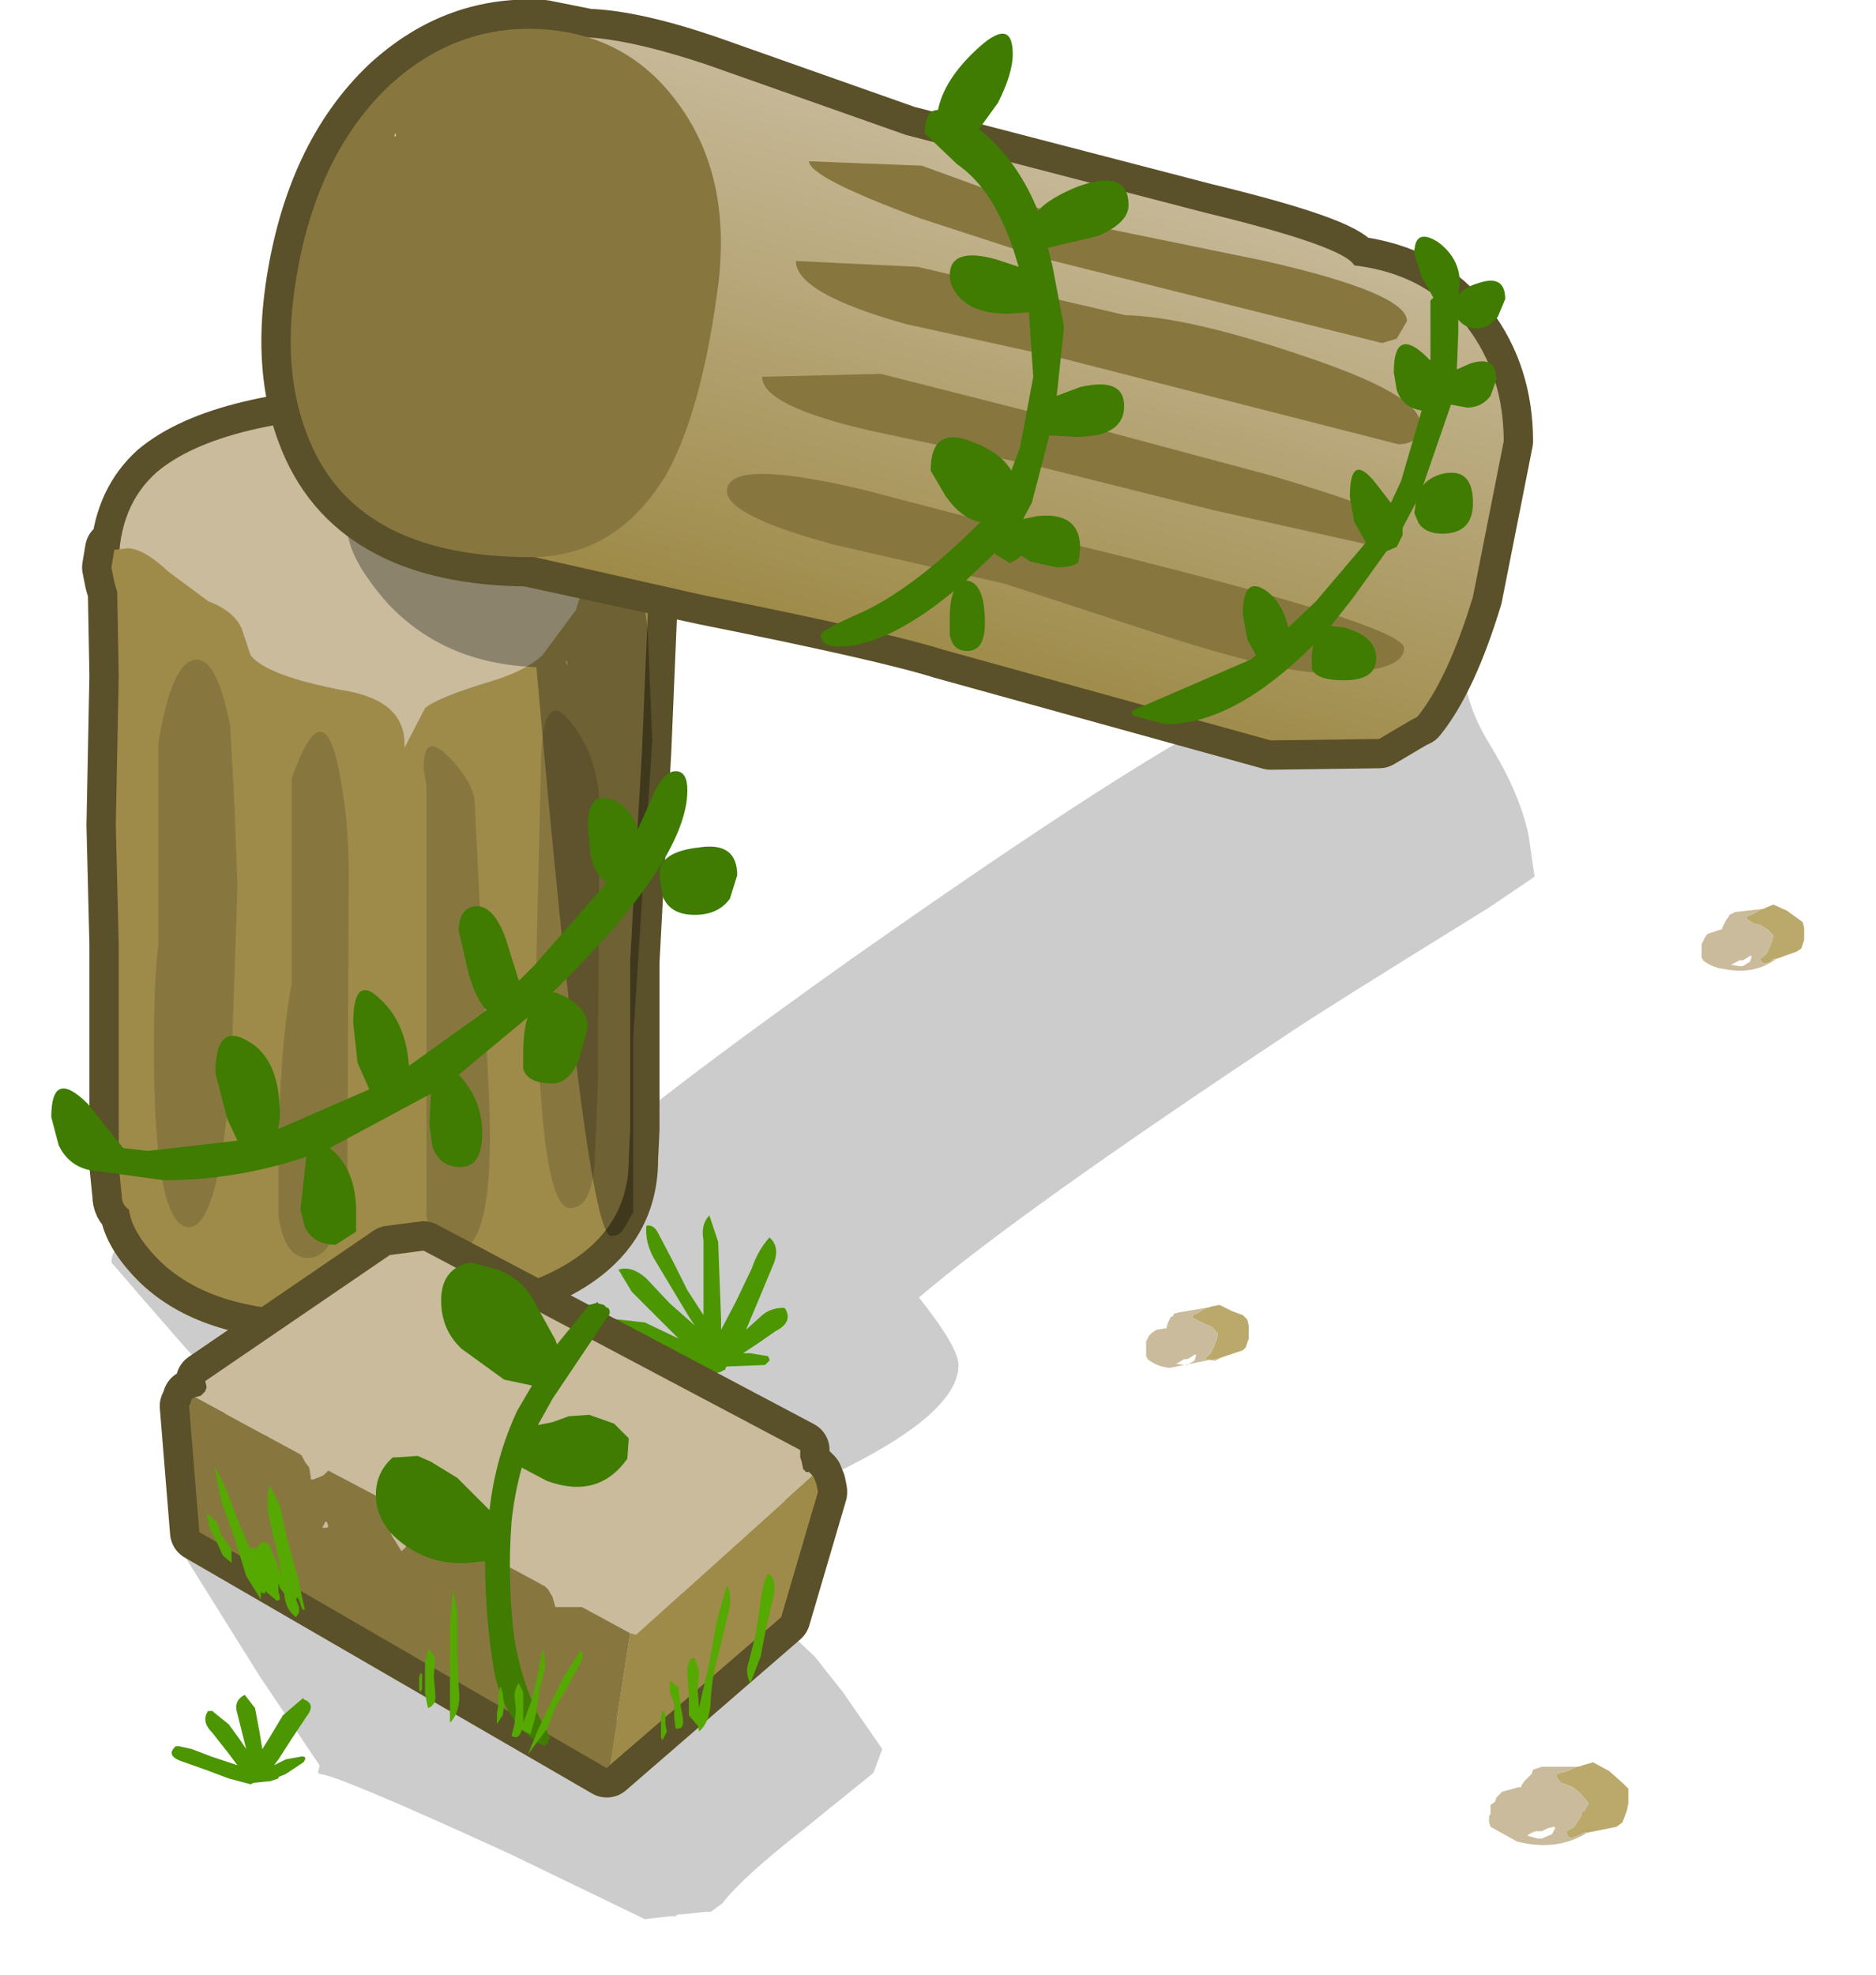 <?xml version="1.0" encoding="UTF-8" standalone="no"?>
<svg xmlns:xlink="http://www.w3.org/1999/xlink" height="67.35px" width="64.0px" xmlns="http://www.w3.org/2000/svg">
  <g transform="matrix(1.0, 0.0, 0.0, 1.0, 0.0, 3.35)">
    <path d="M64.0 0.0 L64.0 64.0 0.0 64.0 0.0 0.0 64.0 0.0" fill="#55a901" fill-opacity="0.0" fill-rule="evenodd" stroke="none"/>
    <path d="M60.6 29.35 L60.5 29.35 60.4 29.45 Q60.1 29.6 60.05 29.35 L60.25 29.2 60.35 29.0 60.4 28.9 60.4 28.85 60.45 28.75 60.5 28.55 60.3 28.35 60.05 28.2 59.85 28.15 59.75 28.1 59.6 28.0 59.6 27.9 59.85 27.8 60.1 27.65 60.15 27.65 60.25 27.6 60.5 27.5 60.95 27.7 61.3 27.95 61.5 28.1 61.55 28.3 61.55 28.45 61.55 28.5 61.55 28.7 61.45 29.0 61.3 29.1 60.6 29.35" fill="#bba96c" fill-rule="evenodd" stroke="none"/>
    <path d="M60.6 29.35 Q59.85 29.9 58.85 29.7 58.4 29.65 58.1 29.4 L58.05 29.3 58.05 29.15 58.05 29.05 58.05 28.9 58.05 28.85 58.1 28.75 58.15 28.65 58.25 28.5 58.4 28.45 58.7 28.35 58.75 28.35 58.75 28.3 58.8 28.2 58.85 28.1 58.9 28.0 58.95 27.95 59.0 27.85 59.2 27.75 60.1 27.65 59.85 27.8 59.6 27.9 59.6 28.0 59.75 28.1 59.85 28.15 60.05 28.2 60.3 28.35 60.5 28.55 60.45 28.75 60.4 28.85 60.4 28.9 60.35 29.0 60.25 29.2 60.05 29.35 Q60.1 29.6 60.4 29.45 L60.5 29.35 60.6 29.35 M59.7 29.25 L59.55 29.35 59.45 29.4 59.35 29.4 59.05 29.55 59.35 29.6 59.45 29.6 59.7 29.45 59.75 29.3 59.75 29.25 59.7 29.25" fill="#c9bb9c" fill-rule="evenodd" stroke="none"/>
    <path d="M41.15 41.25 L41.2 41.25 41.35 41.2 41.6 41.15 42.0 41.35 42.4 41.5 42.55 41.65 42.6 41.85 42.6 42.0 42.6 42.05 42.6 42.3 42.5 42.6 42.4 42.7 41.65 42.95 41.55 43.0 41.45 43.05 41.1 43.0 41.3 42.8 41.4 42.6 41.45 42.5 41.45 42.45 41.5 42.35 41.55 42.15 41.35 41.9 41.1 41.8 40.9 41.7 40.8 41.65 40.7 41.6 40.7 41.5 40.9 41.4 41.15 41.25" fill="#bba96c" fill-rule="evenodd" stroke="none"/>
    <path d="M41.15 41.25 L40.9 41.4 40.7 41.5 40.7 41.6 40.8 41.65 40.9 41.7 41.1 41.8 41.35 41.9 41.55 42.15 41.5 42.35 41.45 42.45 41.45 42.5 41.4 42.6 41.3 42.8 41.1 43.0 41.45 43.05 41.55 43.0 41.65 42.95 39.9 43.3 Q39.45 43.25 39.15 43.0 L39.1 42.9 39.1 42.75 39.1 42.65 39.1 42.45 39.1 42.4 39.15 42.3 39.2 42.2 39.3 42.1 39.45 42.0 39.75 41.95 39.8 41.95 39.8 41.9 39.85 41.75 39.9 41.65 39.95 41.55 40.0 41.55 40.05 41.45 40.25 41.4 41.15 41.25 M40.75 43.05 L40.8 42.9 40.8 42.85 40.75 42.85 40.6 42.95 40.5 43.0 40.4 43.0 40.15 43.15 40.05 43.15 40.4 43.2 40.5 43.2 40.75 43.05" fill="#c9bb9c" fill-rule="evenodd" stroke="none"/>
    <path d="M54.15 59.15 L54.05 59.15 53.85 59.25 Q53.45 59.45 53.45 59.1 L53.7 58.95 53.9 58.65 53.95 58.55 53.95 58.45 54.05 58.4 54.2 58.15 53.9 57.8 53.65 57.6 53.4 57.5 53.25 57.45 53.1 57.25 53.1 57.15 53.45 57.05 53.8 56.9 53.85 56.9 54.0 56.85 54.35 56.75 54.9 57.05 55.35 57.45 55.55 57.65 55.55 57.9 55.55 58.1 55.55 58.15 55.5 58.4 55.35 58.8 55.15 58.95 54.15 59.15" fill="#bba96c" fill-rule="evenodd" stroke="none"/>
    <path d="M53.8 56.9 L53.45 57.05 53.1 57.15 53.1 57.25 53.25 57.45 53.4 57.5 53.65 57.6 53.9 57.8 54.2 58.15 54.05 58.4 53.95 58.45 53.95 58.55 53.9 58.65 53.7 58.95 53.45 59.1 Q53.45 59.45 53.85 59.25 L54.05 59.15 54.15 59.15 Q53.1 59.8 51.75 59.45 L50.85 58.95 50.8 58.8 50.8 58.6 50.85 58.5 50.85 58.3 50.85 58.2 51.0 58.1 51.05 57.95 51.25 57.75 51.45 57.7 51.8 57.6 51.9 57.6 51.9 57.55 52.0 57.4 52.05 57.35 52.2 57.2 52.25 57.15 52.3 57.0 52.6 56.9 53.8 56.9 M52.95 59.2 L53.05 59.0 53.05 58.95 53.0 58.95 52.8 59.0 52.6 59.1 52.45 59.1 Q52.3 59.1 52.1 59.25 L52.45 59.35 52.6 59.35 52.95 59.2" fill="#c9bb9c" fill-rule="evenodd" stroke="none"/>
    <path d="M49.95 19.4 Q49.95 20.6 50.8 22.0 51.85 23.7 52.15 25.15 L52.35 26.55 50.8 27.6 Q45.05 31.15 43.8 32.0 34.75 38.0 31.35 40.9 32.7 42.6 32.7 43.2 32.7 45.1 27.15 47.5 21.05 50.15 14.2 50.15 12.75 50.15 3.8 39.7 3.8 39.25 4.25 39.05 L4.75 39.65 Q4.9 39.45 5.3 39.4 L6.95 39.5 Q16.0 39.5 18.85 37.55 19.0 37.1 20.15 36.1 L20.3 35.85 Q20.6 35.4 21.15 35.25 23.7 33.15 29.05 29.35 39.0 22.35 42.45 20.75 L42.5 20.95 42.8 20.75 Q46.75 18.7 47.15 18.7 L50.0 19.1 49.95 19.4" fill="#000000" fill-opacity="0.2" fill-rule="evenodd" stroke="none"/>
    <path d="M22.1 17.55 L21.9 22.3 21.65 26.6 21.5 29.45 21.5 35.15 21.45 36.2 Q21.45 41.35 10.7 41.35 7.2 41.35 5.45 39.65 4.5 38.7 4.4 37.9 4.15 37.75 4.15 37.4 L4.05 36.4 4.05 28.85 3.95 24.8 4.05 19.7 4.0 16.95 4.0 16.85 3.9 16.5 3.8 16.0 3.9 15.4 4.1 15.4 Q4.25 13.75 5.35 12.75 7.55 10.9 13.65 10.75 19.1 11.6 20.75 13.45 21.35 14.15 21.55 15.4 22.05 15.95 22.1 17.55" fill="#c9bb9c" fill-rule="evenodd" stroke="none"/>
    <path d="M22.1 17.55 L21.9 22.3 21.65 26.6 21.5 29.45 21.5 35.15 21.45 36.2 Q21.45 41.35 10.7 41.35 7.2 41.35 5.45 39.65 4.5 38.7 4.4 37.9 4.15 37.75 4.15 37.4 L4.05 36.4 4.05 28.85 3.95 24.8 4.05 19.7 4.0 16.95 4.0 16.85 3.9 16.5 3.8 16.0 3.9 15.4 4.1 15.4 Q4.25 13.75 5.35 12.75 7.55 10.9 13.65 10.75 19.1 11.6 20.75 13.45 21.35 14.15 21.55 15.4 22.05 15.95 22.1 17.55 Z" fill="none" stroke="#5a5029" stroke-linecap="round" stroke-linejoin="round" stroke-width="2.0"/>
    <path d="M12.1 23.75 Q8.15 23.75 5.7 19.95 L4.05 15.95 Q4.05 13.9 5.35 12.75 7.55 10.9 13.65 10.75 19.1 11.6 20.75 13.45 21.65 14.5 21.65 16.85 21.65 18.7 19.95 20.7 17.35 23.75 12.1 23.75" fill="#c9bb9c" fill-rule="evenodd" stroke="none"/>
    <path d="M22.1 17.55 L21.9 22.3 21.65 26.6 21.5 29.45 21.5 35.15 21.45 36.2 Q21.45 41.35 10.7 41.35 7.2 41.35 5.45 39.65 4.5 38.7 4.4 37.9 4.15 37.75 4.15 37.4 L4.05 36.4 4.05 28.85 3.95 24.8 4.05 19.7 4.0 16.95 4.0 16.85 3.9 16.5 3.8 16.0 3.9 15.4 4.35 15.35 Q4.9 15.35 5.75 16.15 L7.1 17.15 Q8.0 17.5 8.25 18.1 L8.55 19.0 Q9.1 19.7 11.75 20.2 13.85 20.55 13.8 22.1 L13.8 22.15 14.5 20.8 Q14.9 20.45 16.7 19.9 17.9 19.55 18.5 19.0 L19.65 17.45 20.1 16.0 Q20.25 15.15 20.85 15.1 22.05 15.1 22.1 17.55" fill="#9e8b49" fill-rule="evenodd" stroke="none"/>
    <path d="M8.0 24.1 L8.1 26.9 7.9 32.9 Q7.5 38.5 6.45 38.5 5.25 38.5 5.25 32.4 5.25 30.05 5.4 28.85 L5.4 22.0 Q5.85 19.25 6.65 19.15 7.4 19.05 7.85 21.4 L8.0 24.1 M11.55 22.85 Q11.9 24.55 11.9 26.5 L11.85 36.95 11.5 38.45 Q11.2 39.55 10.5 39.55 9.7 39.55 9.5 38.1 L9.5 36.65 Q9.5 32.6 9.95 30.2 L9.95 23.2 Q11.0 20.2 11.55 22.85 M15.35 22.5 Q16.2 23.4 16.2 24.1 L16.65 33.35 Q17.0 39.35 15.5 39.35 14.9 39.35 14.75 38.85 L14.55 38.15 14.55 23.45 14.45 22.85 Q14.45 21.55 15.35 22.5 M19.45 21.25 Q20.45 22.5 20.45 24.2 L20.4 33.5 20.3 36.0 Q20.25 37.85 19.45 37.85 18.35 37.85 18.3 29.2 L18.45 23.0 Q18.45 20.0 19.45 21.25" fill="#87773f" fill-rule="evenodd" stroke="none"/>
    <path d="M20.95 16.85 Q21.8 15.25 22.1 18.2 L22.25 21.9 21.6 32.05 21.6 38.0 21.25 38.6 Q21.1 38.8 20.85 38.8 20.0 38.8 18.3 19.4 15.15 19.3 13.2 17.2 11.85 15.65 11.85 14.65 11.85 13.25 12.65 14.25 L13.25 15.1 13.7 15.05 Q15.2 15.05 18.3 16.3 L19.7 16.9 Q19.8 16.0 20.45 16.3 L20.95 16.85 M19.3 19.2 L19.35 19.35 19.35 19.2 19.3 19.2" fill="#000000" fill-opacity="0.302" fill-rule="evenodd" stroke="none"/>
    <path d="M18.55 -2.35 L20.05 -2.05 Q21.6 -2.0 24.1 -1.15 L30.9 1.25 41.1 3.9 Q45.85 5.05 46.2 5.7 48.7 6.0 50.05 7.8 51.3 9.45 51.3 11.7 L50.25 17.0 Q49.4 19.8 48.35 21.1 L48.15 21.2 47.05 21.85 43.35 21.9 32.15 18.8 Q30.25 18.2 24.0 16.95 L18.0 15.65 Q12.0 15.6 10.45 11.4 9.65 9.3 10.05 6.5 10.7 2.0 13.3 -0.45 15.6 -2.55 18.55 -2.35 M13.5 1.3 L13.5 1.15 13.45 1.3 13.5 1.3" fill="#9e8b49" fill-rule="evenodd" stroke="none"/>
    <path d="M18.55 -2.35 L20.05 -2.05 Q21.6 -2.0 24.1 -1.15 L30.9 1.25 41.1 3.9 Q45.85 5.05 46.2 5.7 48.7 6.0 50.05 7.8 51.3 9.45 51.3 11.7 L50.25 17.0 Q49.4 19.8 48.35 21.1 L48.15 21.2 47.05 21.85 43.35 21.9 32.15 18.8 Q30.25 18.2 24.0 16.95 L18.0 15.65 Q12.0 15.6 10.45 11.4 9.65 9.3 10.05 6.5 10.7 2.0 13.3 -0.45 15.6 -2.55 18.55 -2.35 Z" fill="none" stroke="#5a5029" stroke-linecap="round" stroke-linejoin="round" stroke-width="2.0"/>
    <path d="M20.35 -1.1 L18.2 -1.75 Q19.6 -2.65 24.1 -1.15 L30.9 1.25 41.1 3.9 Q45.85 5.05 46.2 5.7 48.7 6.0 50.05 7.8 51.3 9.45 51.3 11.7 L50.25 17.0 Q49.4 19.8 48.35 21.1 L48.15 21.2 47.05 21.85 43.35 21.9 32.15 18.8 Q30.25 18.2 24.0 16.95 L15.8 15.1 16.7 15.0 16.1 14.55 Q14.7 13.45 14.7 13.15 L17.7 9.7 Q20.7 6.2 20.7 2.95 L20.25 -0.25 20.35 -1.1" fill="url(#gradient0)" fill-rule="evenodd" stroke="none"/>
    <path d="M18.55 -2.35 Q21.45 -2.15 23.15 0.2 25.05 2.8 24.45 6.75 23.9 10.7 22.75 12.8 21.05 15.65 18.1 15.65 12.0 15.65 10.45 11.4 9.65 9.3 10.05 6.5 10.7 2.0 13.3 -0.45 15.6 -2.55 18.55 -2.35 M13.45 1.3 L13.5 1.3 13.5 1.15 13.45 1.3" fill="#87773f" fill-rule="evenodd" stroke="none"/>
    <path d="M47.65 8.2 L47.15 8.35 35.55 5.45 31.4 4.1 Q27.6 2.7 27.6 2.15 L31.45 2.3 36.8 4.25 43.15 5.55 Q48.0 6.65 48.0 7.6 L47.65 8.2 M47.7 11.8 L36.35 8.9 30.9 7.7 Q27.15 6.65 27.15 5.55 L31.3 5.75 38.4 7.4 Q40.5 7.45 44.35 8.75 48.45 10.1 48.45 11.1 48.45 11.8 47.7 11.8 M45.2 19.6 Q43.6 19.6 39.3 18.2 L34.25 16.55 28.55 15.25 Q24.8 14.25 24.8 13.4 24.8 12.25 29.45 13.35 L36.15 15.1 Q47.9 17.95 47.9 18.75 47.9 19.6 45.2 19.6 M46.8 15.25 L41.4 14.05 35.4 12.55 29.75 11.35 Q26.0 10.5 26.0 9.5 L30.05 9.4 36.95 11.15 43.3 12.85 Q47.7 14.15 47.7 14.55 47.7 15.25 46.8 15.25" fill="#87773f" fill-rule="evenodd" stroke="none"/>
    <path d="M34.55 -1.5 Q34.55 -0.85 34.05 0.15 L33.4 1.05 Q34.65 2.05 35.35 3.7 L35.4 3.85 Q35.8 3.4 36.8 3.0 38.5 2.4 38.5 3.65 38.5 4.25 37.45 4.7 L35.75 5.1 35.9 5.7 36.3 7.8 36.05 10.15 36.85 9.85 Q38.35 9.5 38.35 10.5 38.35 11.55 36.7 11.55 L35.8 11.5 35.2 13.8 34.9 14.35 35.4 14.25 Q36.85 14.1 36.85 15.35 L36.8 15.8 Q36.65 16.0 36.05 16.0 L35.15 15.8 34.85 15.6 34.65 15.75 34.45 15.85 33.95 15.55 33.95 15.5 32.95 16.45 33.0 16.45 Q33.6 16.55 33.6 17.9 33.6 18.85 33.0 18.85 32.5 18.85 32.4 18.3 L32.4 17.75 Q32.4 17.1 32.55 16.8 30.25 18.7 28.6 18.7 28.0 18.7 28.0 18.3 28.0 18.15 29.25 17.6 31.1 16.8 33.45 14.45 32.8 14.35 32.25 13.55 L31.75 12.7 Q31.75 11.1 33.25 11.75 34.15 12.1 34.5 12.7 L34.8 11.9 35.25 9.5 35.1 7.3 34.4 7.35 Q33.2 7.35 32.7 6.75 32.4 6.4 32.4 6.05 32.4 5.05 34.0 5.5 L34.75 5.75 34.6 5.25 Q33.9 3.1 32.65 2.25 L31.55 1.2 Q31.55 0.4 32.0 0.4 32.2 -0.6 33.25 -1.6 34.55 -2.85 34.55 -1.5 M50.85 10.15 Q50.55 10.55 50.05 10.55 L49.5 10.45 48.55 13.2 Q48.8 12.9 49.25 12.8 50.25 12.6 50.25 13.8 50.25 14.85 49.2 14.85 48.65 14.85 48.4 14.5 L48.25 14.15 48.3 13.8 47.85 14.65 47.85 14.9 47.65 15.3 47.3 15.45 46.15 17.05 45.4 18.0 45.85 18.05 Q46.95 18.35 46.95 19.1 46.95 19.85 45.85 19.85 44.9 19.85 44.75 19.45 L44.75 18.95 44.8 18.65 Q42.1 21.35 39.75 21.35 L38.65 21.05 38.6 20.9 42.65 19.15 42.85 19.0 42.55 18.45 42.4 17.6 Q42.4 16.25 43.2 16.8 43.75 17.2 43.95 18.05 L44.9 17.15 46.6 15.15 46.2 14.45 46.05 13.6 Q46.05 12.0 46.95 13.15 L47.45 13.8 47.8 13.05 48.5 10.65 Q47.85 10.55 47.65 9.95 L47.55 9.35 Q47.55 7.8 48.6 8.75 L48.8 8.95 48.8 6.9 48.9 6.8 48.5 6.1 48.25 5.3 Q48.25 4.4 49.05 4.9 49.8 5.45 49.8 6.3 L49.75 6.7 Q49.95 6.45 50.45 6.3 51.35 6.0 51.35 6.85 L51.1 7.45 Q50.8 7.85 50.35 7.85 50.0 7.85 49.75 7.55 L49.75 8.0 49.7 9.25 50.15 9.05 Q51.05 8.75 51.05 9.6 L50.85 10.15 M23.45 23.6 Q23.45 26.0 18.85 30.5 L18.95 30.5 Q20.05 30.9 20.05 31.7 L19.75 32.8 Q19.4 33.6 18.85 33.6 18.0 33.6 17.85 33.1 L17.85 32.6 Q17.85 31.8 18.0 31.35 L15.65 33.3 Q16.45 34.15 16.45 35.3 16.45 36.45 15.7 36.45 15.0 36.45 14.75 35.75 L14.65 35.0 14.7 33.95 11.25 35.8 Q12.15 36.5 12.15 38.0 L12.15 38.65 11.45 39.1 Q10.7 39.1 10.4 38.5 L10.25 37.9 10.45 36.1 Q8.05 36.9 5.6 36.9 L3.4 36.6 Q2.4 36.55 2.0 35.7 L1.75 34.75 Q1.75 33.05 3.0 34.3 L4.2 35.8 5.05 35.9 8.1 35.55 7.75 34.8 7.35 33.25 Q7.35 31.5 8.45 32.15 9.55 32.75 9.55 34.7 L9.5 35.15 12.6 33.8 12.2 32.9 12.05 31.55 Q12.05 29.8 13.0 30.75 13.85 31.55 13.95 33.0 L16.6 31.1 Q16.25 30.75 16.0 29.9 L15.65 28.4 Q15.65 27.6 16.25 27.55 16.85 27.55 17.25 28.65 L17.7 30.1 18.25 29.55 20.7 26.75 Q20.3 26.5 20.15 25.85 L20.05 24.85 Q20.05 23.55 20.95 23.95 21.55 24.2 21.75 24.95 L22.2 23.95 Q22.6 22.95 23.05 22.95 23.45 22.95 23.45 23.6 M23.85 25.55 Q25.15 25.35 25.15 26.5 L24.9 27.3 Q24.5 27.85 23.7 27.85 22.85 27.85 22.6 27.2 L22.5 26.45 Q22.5 25.7 23.85 25.55" fill="#3f7c01" fill-rule="evenodd" stroke="none"/>
    <path d="M9.5 47.5 L16.15 49.25 Q22.3 51.0 23.5 51.0 L25.65 50.75 Q26.05 50.75 26.85 52.25 L27.8 53.15 28.75 54.35 30.1 56.3 29.8 57.1 29.75 57.15 27.4 59.05 Q25.35 60.65 24.65 61.55 L24.25 61.85 24.05 61.85 23.15 61.95 23.3 61.9 23.1 61.95 23.05 62.0 22.85 62.0 22.0 62.1 17.45 59.9 Q11.45 57.15 10.9 57.15 L10.85 57.1 10.9 56.85 8.85 53.8 6.35 49.8 6.4 49.7 6.3 49.4 Q6.3 49.1 7.15 48.75 L7.55 48.45 Q8.7 47.5 9.5 47.5 M25.6 51.55 L25.15 51.6 25.9 51.95 25.6 51.55 M22.3 51.6 L16.05 50.05 Q10.35 48.4 9.55 48.3 L15.3 50.8 21.2 51.85 22.3 51.6" fill="#000000" fill-opacity="0.2" fill-rule="evenodd" stroke="none"/>
    <path d="M10.35 54.55 L10.35 54.6 Q10.8 54.75 10.45 55.2 L9.95 55.95 9.5 56.65 9.35 56.85 9.75 56.65 10.3 56.55 Q10.5 56.55 10.35 56.75 L9.75 57.15 9.5 57.25 9.5 57.3 9.2 57.4 9.15 57.4 8.65 57.45 8.55 57.5 7.8 57.3 7.0 57.0 6.15 56.7 Q5.65 56.5 6.0 56.2 L6.1 56.2 6.55 56.3 7.2 56.55 8.1 56.85 7.8 56.45 7.25 55.75 Q6.85 55.35 7.1 55.0 L7.15 55.0 7.25 55.0 7.3 55.05 7.8 55.45 8.2 56.0 8.4 56.3 8.3 55.9 8.1 55.1 Q7.95 54.65 8.35 54.45 L8.7 54.9 8.85 55.7 8.95 56.3 9.2 55.9 9.65 55.15 10.35 54.55 M26.25 38.85 Q26.65 39.2 26.35 39.85 L25.85 41.05 25.45 42.0 25.95 41.55 Q26.25 41.25 26.75 41.25 L26.8 41.3 Q27.05 41.75 26.45 42.05 L25.95 42.4 25.35 42.8 25.6 42.8 26.2 42.9 26.25 43.0 26.25 43.05 26.1 43.2 24.8 43.25 24.75 43.3 24.75 43.35 24.65 43.4 24.55 43.45 24.25 43.5 23.95 43.45 23.8 43.4 23.75 43.35 23.55 43.3 22.05 42.6 20.65 41.6 22.0 41.75 23.15 42.3 22.4 41.55 21.55 40.7 21.1 39.95 Q21.55 39.8 22.05 40.25 L22.85 41.1 23.7 41.85 23.5 41.55 22.9 40.55 22.3 39.55 Q22.0 39.0 22.05 38.45 22.3 38.4 22.45 38.7 L22.95 39.65 23.45 40.65 24.0 41.5 24.0 40.75 24.0 39.85 24.0 38.95 Q23.9 38.4 24.2 38.1 L24.5 39.0 24.55 40.35 24.6 41.65 24.6 42.0 25.1 41.05 25.65 39.9 Q25.85 39.3 26.25 38.85" fill="#4b9601" fill-rule="evenodd" stroke="none"/>
    <path d="M6.65 44.3 L6.85 44.25 6.95 44.15 7.0 44.1 7.05 43.95 7.0 43.75 13.3 39.45 14.45 39.3 27.3 46.1 27.3 46.35 27.35 46.5 27.4 46.75 27.45 46.8 27.5 46.85 27.6 46.85 27.7 46.95 27.75 47.0 27.85 47.25 27.9 47.5 27.9 47.55 26.65 51.8 20.7 56.95 6.8 48.9 6.45 44.6 6.5 44.5 6.55 44.35 6.65 44.3 Z" fill="none" stroke="#5a5029" stroke-linecap="round" stroke-linejoin="round" stroke-width="2.0"/>
    <path d="M6.65 44.3 L6.85 44.25 6.95 44.15 7.0 44.1 7.05 43.95 7.0 43.75 13.3 39.45 14.45 39.3 27.3 46.1 27.3 46.35 27.35 46.5 27.4 46.75 27.45 46.8 27.5 46.85 27.6 46.85 27.7 46.95 27.7 47.0 21.7 52.4 21.5 52.35 19.85 51.45 18.95 51.45 18.85 51.1 18.7 50.85 18.6 50.75 14.6 48.6 14.25 48.7 14.2 48.8 13.95 48.9 13.9 49.05 13.9 49.15 13.85 49.4 13.7 49.55 13.35 49.0 13.25 48.3 13.0 47.75 11.2 46.8 11.15 46.85 11.05 46.95 10.95 47.0 10.7 47.1 10.6 47.1 10.6 47.0 10.55 46.7 10.4 46.5 10.3 46.3 10.25 46.25 6.65 44.3 M11.2 48.7 L11.15 48.75 11.05 48.75 11.0 48.75 11.1 48.55 11.15 48.55 11.2 48.7 M13.65 48.75 L13.6 48.95 13.65 49.05 13.65 48.95 13.65 48.75 M13.7 48.2 L13.65 48.1 13.6 48.1 13.75 48.35 13.8 48.35 13.7 48.2" fill="#c9bb9c" fill-rule="evenodd" stroke="none"/>
    <path d="M20.8 56.85 L20.7 56.95 6.8 48.9 6.45 44.6 6.5 44.5 6.55 44.35 6.65 44.3 10.25 46.25 10.3 46.3 10.4 46.5 10.55 46.7 10.6 47.0 10.6 47.1 10.7 47.1 10.95 47.0 11.05 46.95 11.15 46.85 11.2 46.8 13.0 47.75 13.25 48.3 13.35 49.0 13.7 49.55 13.85 49.4 13.9 49.15 13.9 49.05 13.95 48.9 14.2 48.8 14.25 48.7 14.6 48.6 18.6 50.75 18.7 50.85 18.85 51.1 18.95 51.45 19.85 51.45 21.5 52.35 20.8 56.85 M11.2 48.7 L11.15 48.55 11.1 48.55 11.0 48.75 11.05 48.75 11.15 48.75 11.2 48.7" fill="#87773f" fill-rule="evenodd" stroke="none"/>
    <path d="M13.7 48.2 L13.8 48.35 13.75 48.35 13.6 48.1 13.65 48.1 13.7 48.2 M13.65 48.75 L13.65 48.95 13.65 49.05 13.6 48.95 13.65 48.75" fill="#bba96c" fill-rule="evenodd" stroke="none"/>
    <path d="M27.7 46.95 L27.75 47.0 27.85 47.25 27.9 47.5 27.9 47.55 26.65 51.8 20.8 56.85 21.5 52.35 21.7 52.4 27.7 47.0 27.7 46.95" fill="#9e8b49" fill-rule="evenodd" stroke="none"/>
    <path d="M16.05 39.7 L17.0 39.95 Q17.75 40.25 18.15 40.9 L18.95 42.35 19.0 42.5 20.1 41.15 20.3 41.1 20.4 41.05 20.4 41.1 20.6 41.15 20.7 41.25 20.75 41.25 20.8 41.35 20.8 41.45 18.85 44.35 18.35 45.25 18.85 45.15 19.4 44.95 20.1 44.9 20.95 45.2 21.45 45.7 21.4 46.4 Q20.4 47.8 18.65 47.15 L17.8 46.7 Q17.55 47.6 17.45 48.55 17.3 50.6 17.55 52.55 17.85 54.35 18.75 55.85 L18.75 55.95 18.7 56.0 18.7 56.1 18.55 56.2 Q17.2 55.45 16.85 53.6 16.55 51.8 16.55 49.9 L16.4 49.9 Q14.65 50.2 13.4 49.0 12.7 48.25 12.85 47.3 12.95 46.75 13.4 46.35 L13.55 46.35 14.25 46.3 14.7 46.5 15.6 47.05 16.7 48.15 Q16.9 46.35 17.65 44.75 L18.15 43.9 17.2 43.7 15.75 42.65 Q15.05 42.0 15.05 41.0 15.05 39.9 16.05 39.7" fill="#3f7c01" fill-rule="evenodd" stroke="none"/>
    <path d="M14.3 53.85 L14.35 53.7 14.4 53.75 14.4 53.95 14.4 54.05 14.4 54.25 14.35 54.35 14.3 54.3 14.3 54.15 14.3 54.0 14.3 53.85 M14.6 52.9 L14.65 52.9 14.85 53.2 14.8 53.8 14.85 54.4 Q14.9 54.8 14.6 54.9 L14.5 54.4 14.5 53.85 14.5 53.35 14.6 52.9 M19.8 52.95 Q20.0 53.1 19.7 53.55 L19.15 54.55 Q18.85 55.0 18.7 55.55 L18.0 56.5 18.35 55.65 18.8 54.7 19.25 53.8 19.8 52.95 M17.55 55.45 L17.6 54.95 17.55 54.5 Q17.55 54.25 17.7 54.05 L17.85 54.35 17.85 54.9 17.85 55.4 18.15 54.6 18.35 53.75 18.5 52.95 18.55 52.95 18.6 53.5 18.4 54.3 18.3 55.05 18.1 55.8 17.8 55.65 Q17.7 56.0 17.45 55.85 L17.55 55.45 M17.15 54.4 L17.2 54.8 17.15 55.15 16.95 55.45 16.95 55.1 17.0 54.8 17.0 54.5 17.05 54.2 17.1 54.2 17.15 54.4 M15.35 52.1 L15.45 50.85 15.6 51.6 15.6 52.95 15.65 54.2 Q15.75 55.0 15.35 55.4 L15.35 54.5 15.35 53.25 15.35 52.1 M23.0 54.75 L22.85 54.35 22.85 53.95 23.15 54.2 23.2 54.7 23.3 55.25 Q23.35 55.65 23.05 55.6 L23.0 55.25 23.0 54.75 M22.55 55.45 L22.55 55.2 22.6 55.0 22.65 55.0 22.7 55.15 22.7 55.45 22.75 55.7 22.6 56.0 22.55 55.9 22.55 55.7 22.55 55.45 M24.45 51.95 L24.8 50.7 Q25.0 51.1 24.85 51.65 L24.5 53.1 Q24.3 53.8 24.25 54.55 24.25 55.35 23.85 55.7 L23.8 55.45 23.8 55.5 23.5 55.15 23.5 54.45 23.45 53.75 Q23.4 53.45 23.6 53.2 L23.7 53.2 23.85 53.65 23.8 54.25 23.85 54.9 23.9 54.65 24.2 53.35 24.45 51.95 M25.8 52.3 L25.95 51.25 Q26.0 50.75 26.2 50.3 26.5 50.5 26.4 51.05 L26.15 52.1 25.95 53.15 25.6 54.05 Q25.4 53.7 25.55 53.3 L25.8 52.3 M7.55 47.85 L7.3 46.6 7.7 47.4 8.2 48.7 8.55 49.5 8.6 49.4 8.7 49.5 8.95 49.2 8.95 49.25 Q9.2 49.25 9.25 49.5 L9.5 50.1 9.6 50.4 9.5 49.75 9.2 48.5 Q9.05 47.85 9.2 47.3 L9.55 48.0 9.8 49.15 10.15 50.4 10.4 51.55 10.35 51.55 10.3 51.5 10.25 51.35 10.2 51.2 10.15 51.15 10.15 51.1 10.1 51.2 10.2 51.45 10.2 51.65 10.1 51.8 Q9.75 51.55 9.7 51.05 L9.7 51.0 9.55 50.8 9.5 50.65 9.5 50.75 9.5 50.95 9.55 51.1 9.55 51.2 9.45 51.25 9.1 50.95 9.05 50.9 9.05 51.0 8.9 50.95 8.9 51.2 8.4 50.4 8.0 49.1 7.55 47.85 M7.05 48.25 L7.4 48.55 7.55 49.0 7.9 49.5 7.9 49.95 7.6 49.7 7.4 49.25 7.15 48.75 7.05 48.25" fill="#55a901" fill-rule="evenodd" stroke="none"/>
  </g>
  <defs>
    <linearGradient gradientTransform="matrix(0.003, -0.011, 0.014, 0.004, 33.0, 9.9)" gradientUnits="userSpaceOnUse" id="gradient0" spreadMethod="pad" x1="-819.2" x2="819.2">
      <stop offset="0.0" stop-color="#9e8b49"/>
      <stop offset="1.0" stop-color="#c9bb9c"/>
    </linearGradient>
  </defs>
</svg>
